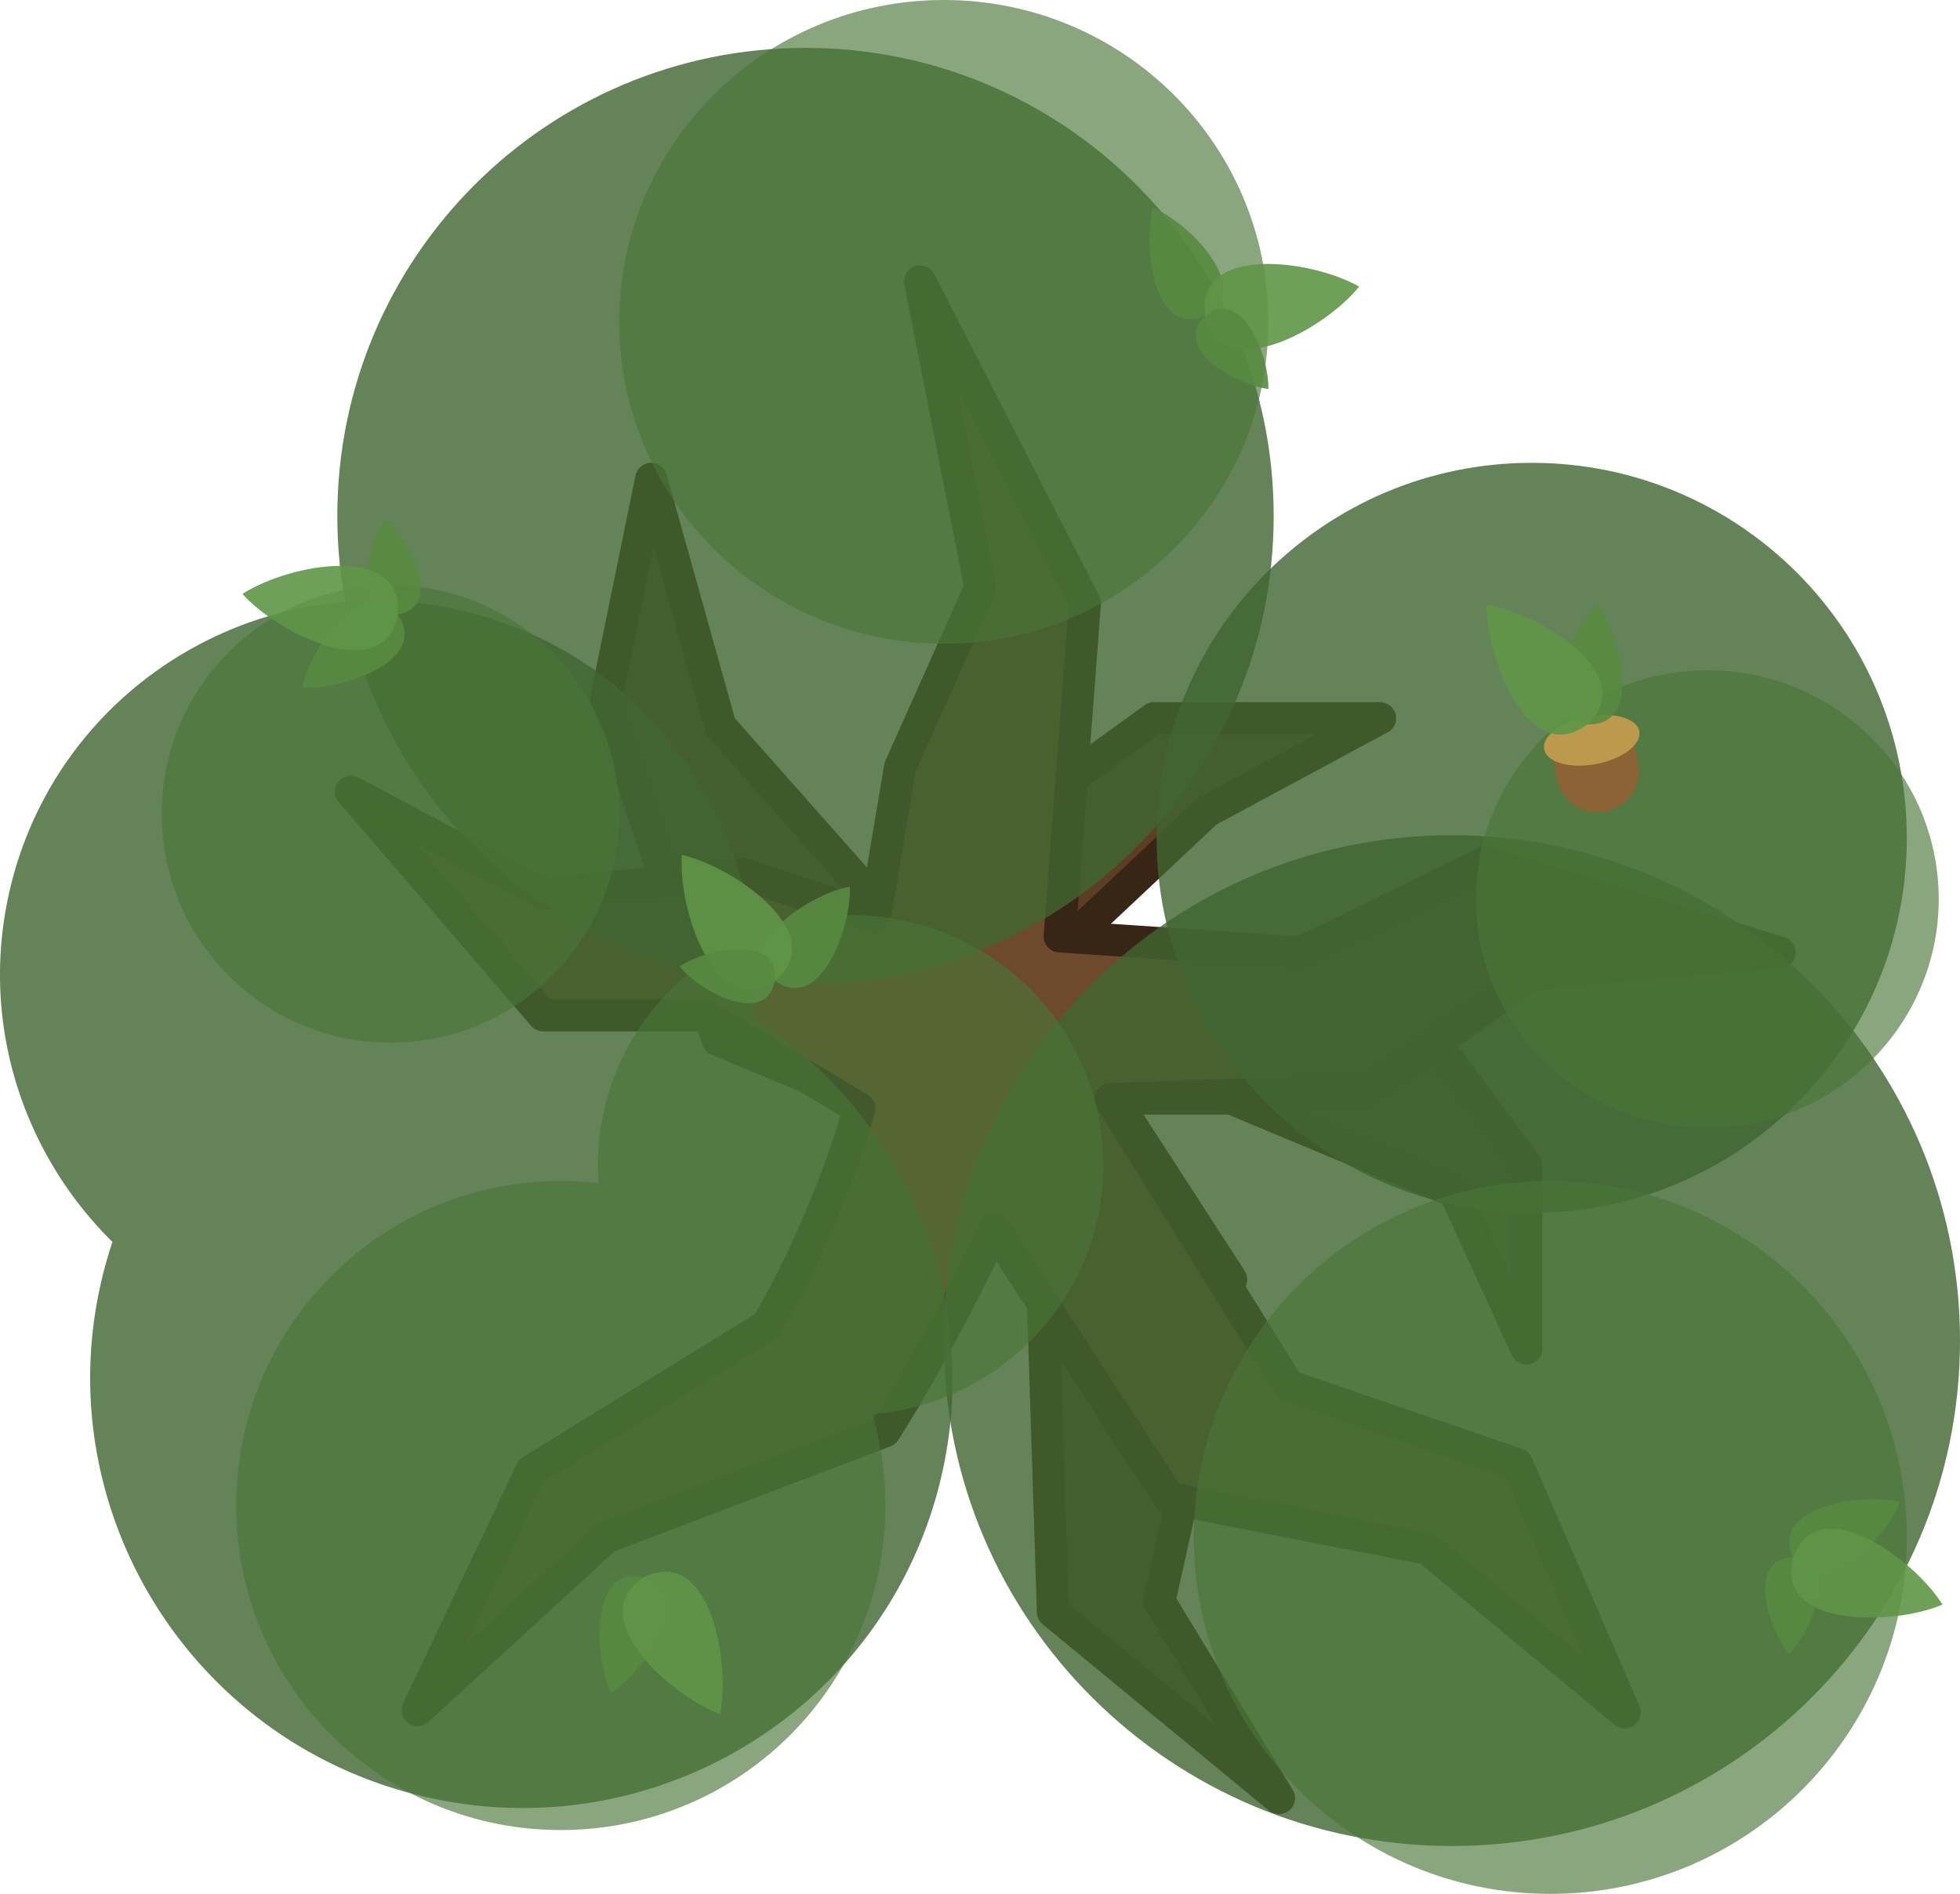 <svg width="550" height="531.484" fill="none" xmlns="http://www.w3.org/2000/svg">
    <path d="m323.82 201.546-75.392 54.492-46.281-52.253-19.408-69.421-12.69 61.956 31.351 95.548 39.563 16.422 51.506 50.76 2.986 93.308 63.45 52.253-33.591-55.239 20.154-90.322-32.844-50.76h32.844l62.704 26.127 20.154 44.041v-51.506L402.2 291.868l-100.773-29.112 37.323-35.084 48.52-26.126z" fill="#5b3e24" style="stroke-width:9;opacity:1;stroke-dasharray:none;stroke:#372516;stroke-opacity:1;stroke-linejoin:round;stroke-linecap:round"/>
    <path d="m297.359 262.784 67.662 4.534 51.772-25.335 82.613 25.334-69.326 6.196-46.333 32.357-72.211 2.564 50.046 80.46 64.127 21.99 30.217 69.66-55.382-45.905-72.409-14.174-49.102-75.598c-17.218 36.316-30.77 56.835-30.77 56.835l-78.207 29.739-52.872 48.466 31.944-67.19 66.09-40.756s16.425-27.252 25.902-60.912l-43.526-26.107h-45.162l-53.974-62.786 53.974 28.64 56.178-5.509 36.842 12.281 7.107-42.245 22.539-50.445-16.921-85.918 46.263 90.324z" fill="#6d4a2c" stroke="#1b1917" stroke-width="8.958" stroke-miterlimit="16" stroke-linejoin="round" style="stroke:#372516;stroke-opacity:1;stroke-width:9;stroke-miterlimit:16;stroke-dasharray:none"/>
    <path opacity=".95" d="M226.034 276.192c72.558 0 131.378-58.82 131.378-131.378 0-72.558-58.82-131.378-131.378-131.378-72.558 0-131.378 58.82-131.378 131.378 0 72.558 58.82 131.378 131.378 131.378zM407.425 518.047C486.167 518.047 550 454.548 550 376.22c0-78.33-63.833-141.829-142.575-141.829-78.742 0-142.575 63.5-142.575 141.829 0 78.33 63.833 141.828 142.575 141.828z" fill="#3a4f3f" style="fill:#416631;fill-opacity:.851;stroke-width:1.493"/>
    <path opacity=".95" d="M429.819 340.388c58.129 0 105.252-47.122 105.252-105.251 0-58.13-47.123-105.252-105.252-105.252s-105.252 47.123-105.252 105.252S371.69 340.388 429.82 340.388z" fill="#3a4f3f" style="fill:#416631;fill-opacity:.851;stroke-width:1.493"/>
    <path opacity=".95" fill-rule="evenodd" clip-rule="evenodd" d="M210.95 285.316c5.538-50.747-26.821-99.42-77.948-113.118-56.44-15.124-114.38 18.096-129.413 74.198-10.133 37.815 1.815 76.373 27.964 102.123a121.664 121.664 0 0 0-2.14 7.112c-17.206 64.214 21.175 130.291 85.726 147.587 64.551 17.297 130.828-20.737 148.035-84.95 13.963-52.115-8.686-105.456-52.223-132.952z" fill="#3a4f3f" style="fill:#416631;fill-opacity:.851;stroke-width:1.493"/>
    <path opacity=".85" d="M264.85 180.645c50.295 0 91.069-40.439 91.069-90.323C355.919 40.44 315.145 0 264.85 0s-91.069 40.439-91.069 90.322c0 49.884 40.774 90.323 91.07 90.323zM435.044 531.484c55.243 0 100.027-44.784 100.027-100.027s-44.784-100.026-100.027-100.026-100.026 44.783-100.026 100.026c0 55.243 44.783 100.027 100.026 100.027zM109.585 292.615c35.454 0 64.196-28.742 64.196-64.196 0-35.455-28.742-64.197-64.196-64.197-35.454 0-64.196 28.742-64.196 64.197 0 35.454 28.742 64.196 64.196 64.196zM479.086 316.501c35.866 0 64.942-28.741 64.942-64.196 0-35.454-29.076-64.196-64.942-64.196-35.866 0-64.943 28.742-64.943 64.196 0 35.455 29.077 64.196 64.943 64.196z" fill="#485e52" style="fill:#4a7538;fill-opacity:.804;stroke-width:1.493;opacity:.8"/>
    <path opacity=".85" fill-rule="evenodd" clip-rule="evenodd" d="M244.772 396.869c36.333-3.037 64.866-33.18 64.866-69.917 0-38.752-31.749-70.168-70.914-70.168-39.164 0-70.914 31.416-70.914 70.168 0 1.712.062 3.411.183 5.092a92.257 92.257 0 0 0-10.634-.613c-50.295 0-91.069 40.773-91.069 91.069 0 50.295 40.774 91.068 91.069 91.068s91.069-40.773 91.069-91.068c0-8.9-1.277-17.502-3.656-25.631z" fill="#485e52" style="fill:#4a7538;fill-opacity:.804;stroke-width:1.493;opacity:.8"/>
    <path d="M238.486 248.796c-11.483 2.215-32.807 16.174-21.026 26.429 12.64 9.177 21.452-14.735 21.032-26.423l.005-.006c-.003.002-.008.002-.01 0z" fill="#5f926a" style="fill:#588a42;fill-opacity:.903;stroke-width:1.493"/>
    <path d="m191.33 239.907.007.009c-1.116 15.198 9.207 46.706 26.123 35.31 15.849-12.839-11.258-31.932-26.116-35.315l-.006-.009v.006c-.003-.002-.005-.002-.008-.002z" fill="#587e60" style="fill:#609648;fill-opacity:.899;stroke-width:1.493"/>
    <path d="M190.663 271.22h.006c6.102 7.367 24.304 16.872 26.79 4.006 1.39-13.028-18.798-9.27-26.79-4.013h-.006c0-.002.002.002 0 0 0 0 .002.005 0 .006z" fill="#77a37a" style="fill:#588a42;fill-opacity:.903;stroke-width:1.493"/>
    <path d="M533.155 421.5c-4.367 10.85-22.141 29.115-29.958 15.592-6.593-14.16 18.563-18.243 29.955-15.599l.005-.003-.002.01z" fill="#5f926a" style="fill:#588a42;fill-opacity:.903;stroke-width:1.493"/>
    <path d="M502.011 464.16v-.006c-6.066-7.398-11.918-27.079 1.186-27.061 13.054 1.123 5.507 20.22-1.18 27.06 0 .003-.005.006-.006.007z" fill="#77a37a" style="fill:#588a42;fill-opacity:.903;stroke-width:1.493"/>
    <path d="m545.094 450.307-.01-.005c-14.008 6-47.162 6.491-41.89-13.212 6.984-19.164 33.86.255 41.891 13.203l.012.005-.005.003c.002.002.002.005.002.006z" fill="#587e60" style="fill:#609648;fill-opacity:.899;stroke-width:1.493"/>
    <path d="m434.683 207.044 22.867-4.313 2.158 11.433c1.19 6.315-2.962 12.399-9.278 13.59-6.315 1.192-12.398-2.962-13.59-9.275z" fill="#7f6241" style="fill:#8c6334;fill-opacity:1;stroke-width:1.493"/>
    <ellipse cx="400.404" cy="286.941" rx="13.575" ry="6.787" transform="rotate(-10.683)" fill="#ab9255" style="fill:#bc994d;fill-opacity:1;stroke-width:1.493"/>
    <path d="M448.293 169.61c-8.34 8.201-18.374 31.628-2.886 33.65 15.605.648 9.711-24.146 2.893-33.65l.002-.006c-.003.002-.006.006-.009.006z" fill="#77a37a" style="fill:#588a42;fill-opacity:.903;stroke-width:1.493"/>
    <path d="m417.11 169.652.006.01c-.159 15.236 12.124 46.035 28.29 33.598 15.01-13.808-13.243-31.162-28.283-33.605l-.008-.008c.002.002.002.005.002.006-.003-.002-.006-.002-.008-.002z" fill="#5f926a" style="fill:#609648;fill-opacity:.899;stroke-width:1.493"/>
    <path d="M171.45 475.128c9.753-6.453 24.083-27.528 9.269-32.475-15.194-3.622-14.152 21.841-9.277 32.474l-.003.006.01-.005z" fill="#77a37a" style="fill:#588a42;fill-opacity:.903;stroke-width:1.493"/>
    <path d="m202.065 481.052-.006-.009c3.07-14.926-3.092-47.505-21.339-38.39-17.376 10.682 7.035 33.119 21.331 38.395l.005.009.002-.006c.003.002.005.002.008.002z" fill="#5f926a" style="fill:#609648;fill-opacity:.899;stroke-width:1.493"/>
    <path d="M84.783 192.98c2.425-11.441 16.769-32.505 26.809-20.54 8.944 12.804-15.125 21.18-26.805 20.547l-.004.003v-.01z" fill="#5f926a" style="fill:#588a42;fill-opacity:.903;stroke-width:1.493"/>
    <path d="M108.076 145.575v.007c7.254 6.236 16.425 24.608 3.517 26.858-13.054 1.153-8.925-18.963-3.523-26.857a.02.02 0 0 0 .006-.007z" fill="#77a37a" style="fill:#588a42;fill-opacity:.903;stroke-width:1.493"/>
    <path d="m68.039 166.674.012.003c12.757-8.332 45.326-14.555 43.544 5.764-3.562 20.083-33.392 5.608-43.545-5.755l-.012-.003.005-.003a.01.01 0 0 1-.004-.006z" fill="#587e60" style="fill:#609648;fill-opacity:.899;stroke-width:1.493"/>
    <path d="M323.531 58.245c10.717 4.689 28.444 22.997 14.695 30.409-14.35 6.17-17.684-19.097-14.702-30.406l-.002-.006.009.003z" fill="#5f926a" style="fill:#588a42;fill-opacity:.903;stroke-width:1.493"/>
    <path d="m381.382 80.428-.01.003c-9.49 11.922-38.448 28.07-43.146 8.223-2.936-20.185 29.934-15.826 43.144-8.232l.01-.003-.004.005c.003.001.005.002.006.004z" fill="#587e60" style="fill:#609648;fill-opacity:.899;stroke-width:1.493"/>
    <path d="m355.926 109.167-.005-.005c-9.487-1.224-27.246-11.535-17.695-20.508 10.271-8.135 17.875 10.94 17.7 20.504 0 0-.002.007 0 .009z" fill="#77a37a" style="fill:#588a42;fill-opacity:.903;stroke-width:1.493"/>
</svg>
